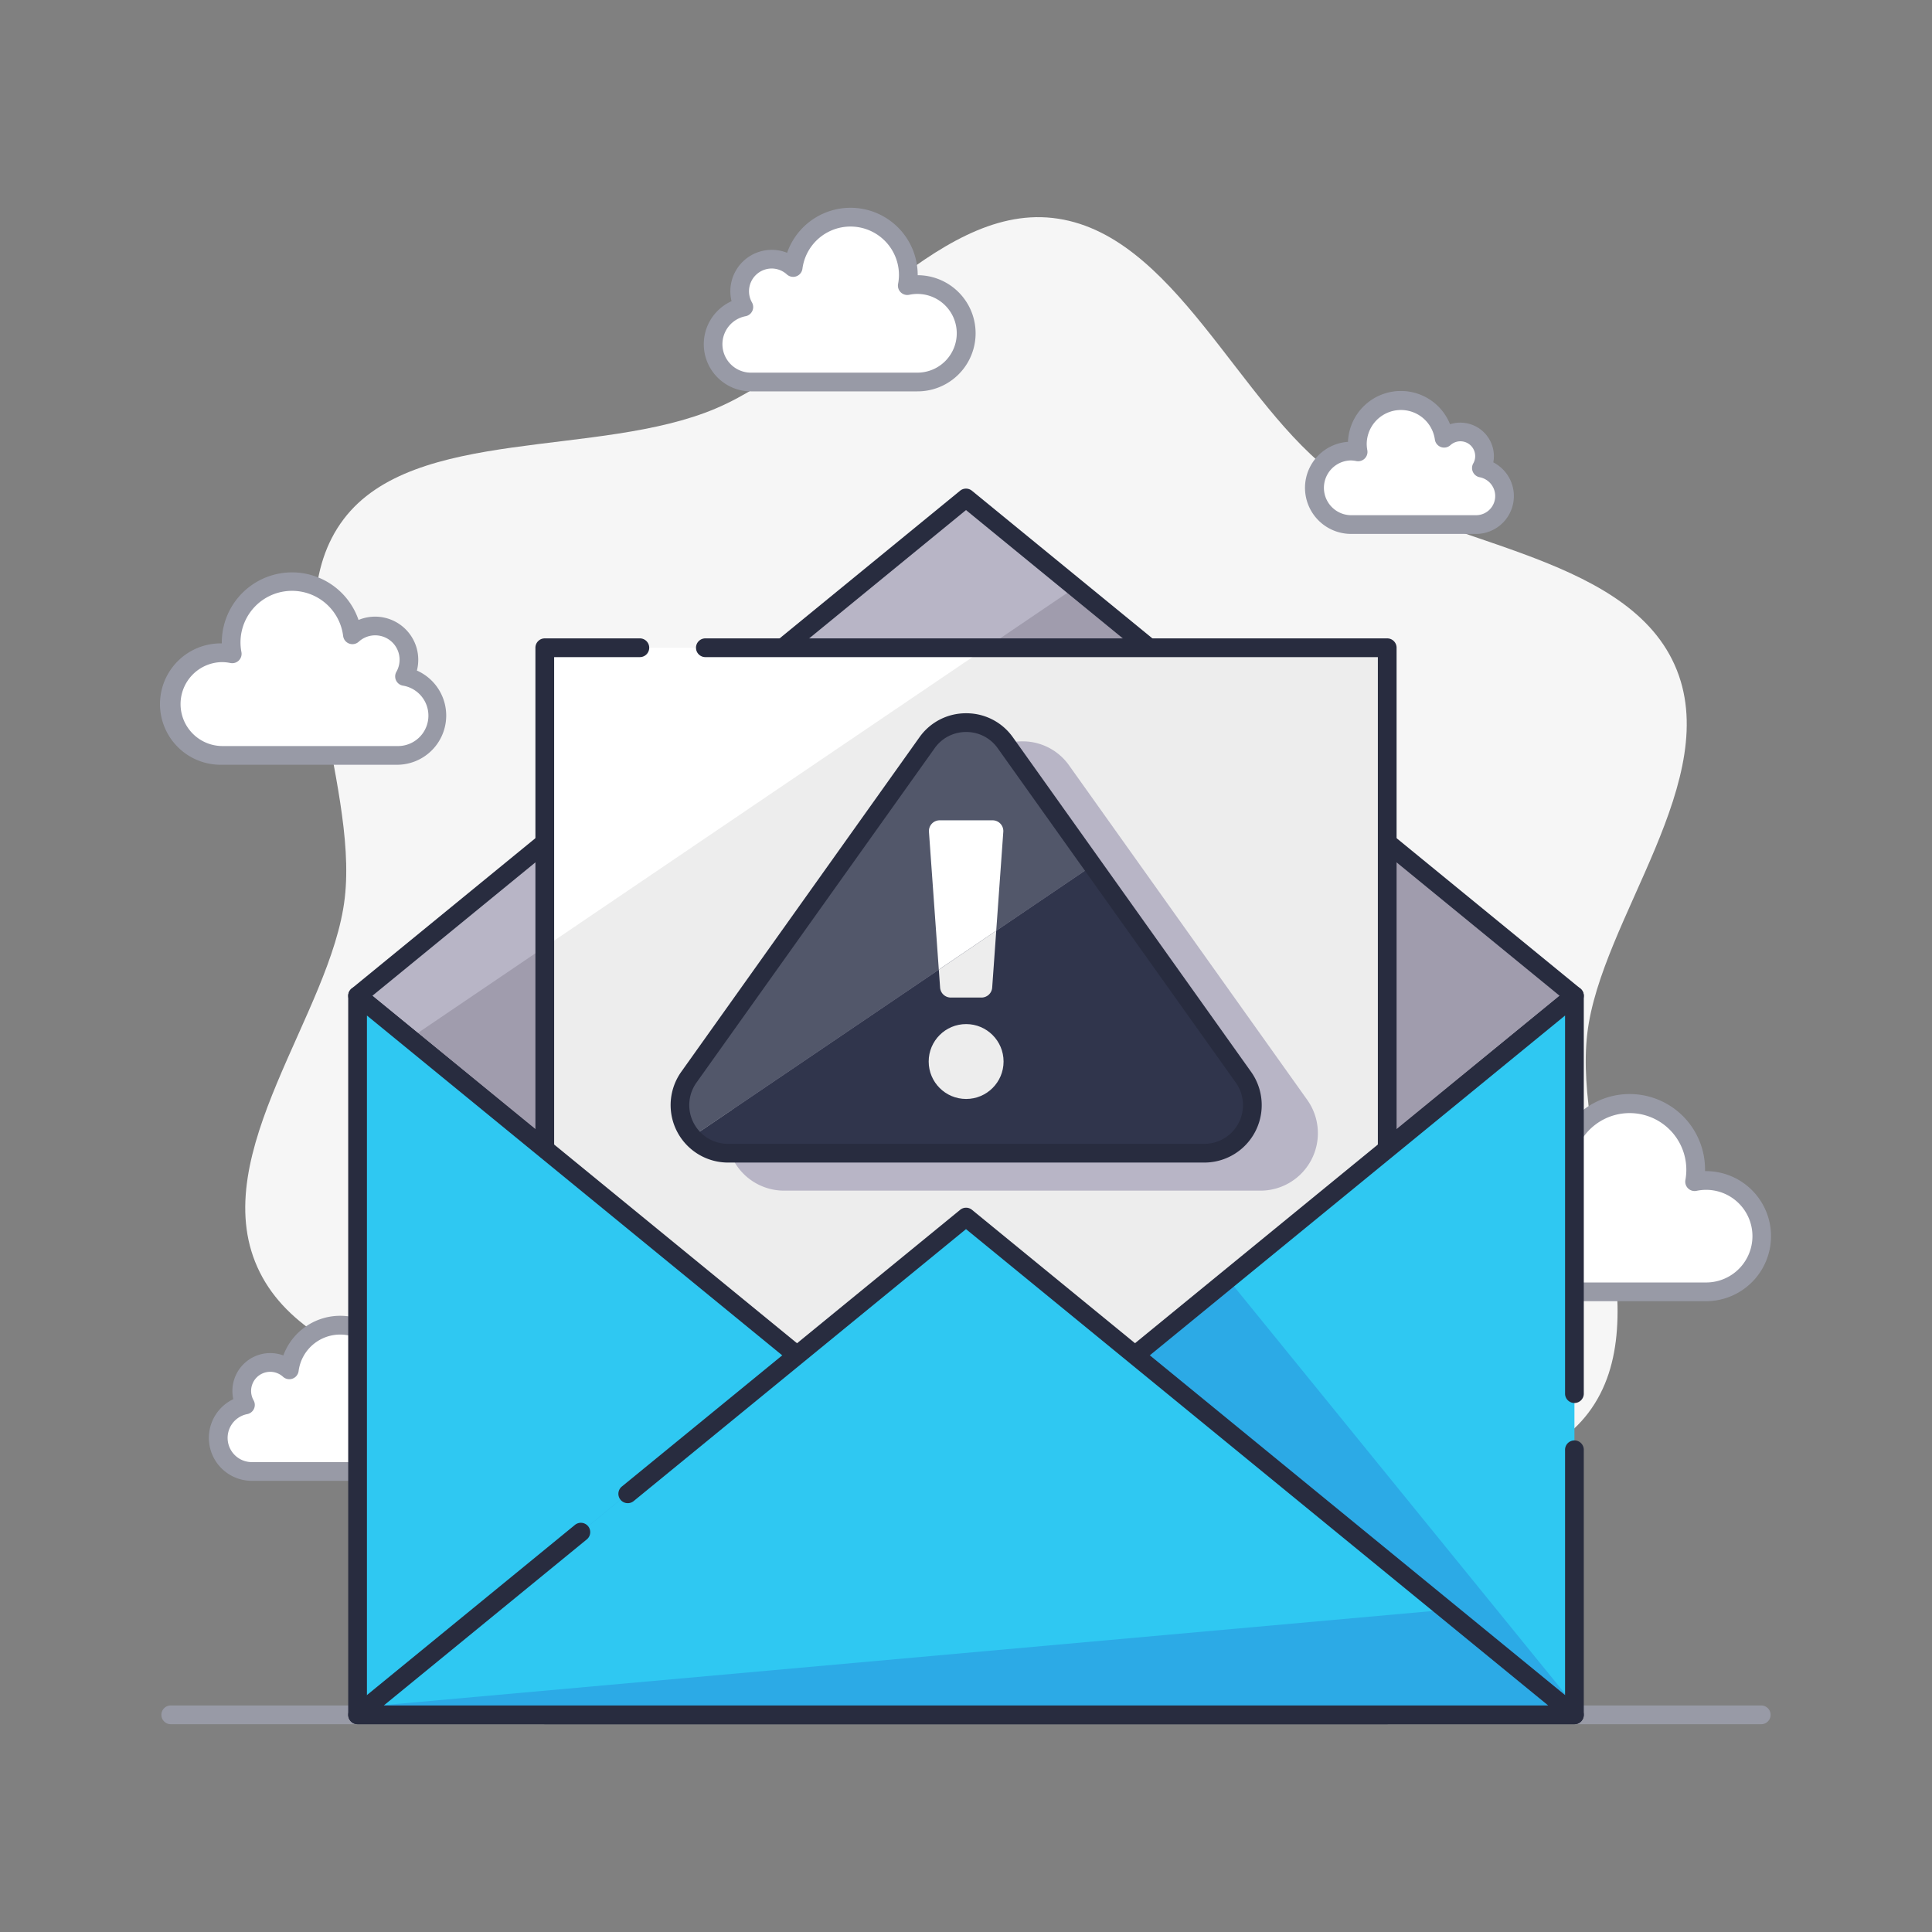 <svg id="a25d857d-658e-4c48-a9a2-c9c54b2d6e3c" data-name="Capa 1" xmlns="http://www.w3.org/2000/svg" viewBox="0 0 1080 1080"><rect x="0" y="0" width="1080" height="1080" fill="#808080" stroke="none"/><defs><style>.b848b397-7afc-4d14-87f9-03235559fdb6{fill:#f6f6f6;}.b5eeb4a0-8af1-4856-a105-96d7673fe317{fill:#fff;}.b6241c07-74da-436b-99b0-2d705e81ccdf{fill:#989aa6;}.bd269434-f0d7-41ba-85c2-b03d30d1f9d6{fill:#b8b5c6;}.f204fe47-10dc-4c99-8e2c-06cfff7af5b5{fill:#a09cad;}.a836d06e-bbb2-4469-b4e1-5edba0a1e06c{fill:#282c3f;}.eaf1d635-97fc-480e-b7b9-59e81f9877a9{fill:#ededed;}.af7b93ac-2263-42e2-bf8b-8bdde5819a23{fill:#2fc8f2;}.ae3bea0c-aeee-431a-83fc-59b24fa6be32{fill:#2caae6;}.b3436afa-052a-4aad-b5a9-3112db791524{fill:#52576a;}.ab8f4faf-7845-4e2b-bc75-1d0e6fe81ee7{fill:#30354c;}</style></defs><title>ICONS S2R</title><path class="b848b397-7afc-4d14-87f9-03235559fdb6" d="M887.28,577.94c7.47-64.25,77.32-142.8,48.83-206.31S801,304.59,747.46,266.27c-55.18-39.55-91.08-136.93-159.16-144.44-66-7.28-122.87,78.75-188.12,106.49s-168.73,9.86-208.1,61.93c-40.62,53.71,8.36,145.54.64,211.81-7.47,64.25-77.32,142.8-48.83,206.31s135.16,67,188.65,105.36c55.18,39.55,91.08,136.93,159.16,144.44,66,7.28,122.87-78.75,188.12-106.49s168.73-9.86,208.1-61.93C928.54,736,879.56,644.21,887.28,577.94Z"/><path class="b5eeb4a0-8af1-4856-a105-96d7673fe317" d="M137.21,785.36a15.9,15.9,0,0,1,24.53-19.6,28.68,28.68,0,0,1,57.11,3.72,29.63,29.63,0,0,1-.5,5.28,23.19,23.19,0,0,1,5-.54,24.17,24.17,0,1,1,0,48.34H140.77a18.77,18.77,0,0,1-3.56-37.2Z"/><path class="b6241c07-74da-436b-99b0-2d705e81ccdf" d="M223.31,827.79H140.77a24,24,0,0,1-10.35-45.66,20.85,20.85,0,0,1-.51-4.6,21.18,21.18,0,0,1,21.15-21.15,20.89,20.89,0,0,1,7.32,1.32,33.9,33.9,0,0,1,65.7,11.3,29.4,29.4,0,0,1-.77,58.79Zm-72.25-60.94a10.7,10.7,0,0,0-10.69,10.68,10.58,10.58,0,0,0,1.39,5.26,5.23,5.23,0,0,1-3.57,7.71,13.54,13.54,0,0,0,2.58,26.83h82.54a18.93,18.93,0,1,0-3.87-37.46,5.2,5.2,0,0,1-4.74-1.36,5.26,5.26,0,0,1-1.5-4.71,23.44,23.44,0,1,0-46.28-7.36,5.23,5.23,0,0,1-8.7,3.19A10.67,10.67,0,0,0,151.06,766.85Z"/><path class="b5eeb4a0-8af1-4856-a105-96d7673fe317" d="M842.75,674.24A20.48,20.48,0,0,1,874.34,649a36.93,36.93,0,0,1,73.55,4.79,37.94,37.94,0,0,1-.64,6.79,30.51,30.51,0,0,1,6.39-.69,31.13,31.13,0,0,1,0,62.26H847.34a24.17,24.17,0,0,1-4.59-47.9Z"/><path class="b6241c07-74da-436b-99b0-2d705e81ccdf" d="M953.64,727.37H847.34a29.4,29.4,0,0,1-11.57-56.44,25.71,25.71,0,0,1,35.14-30.33,42.16,42.16,0,0,1,82.22,13.18c0,.29,0,.58,0,.88h.52a36.36,36.36,0,0,1,0,72.72Zm-93-78.48a15.25,15.25,0,0,0-13.29,22.77,5.23,5.23,0,0,1-3.57,7.72,18.94,18.94,0,0,0,3.61,37.53h106.3a25.89,25.89,0,1,0-5.31-51.22,5.24,5.24,0,0,1-6.23-6.07,31.69,31.69,0,1,0-62.57-10,5.23,5.23,0,0,1-3.38,4.24,5.3,5.3,0,0,1-5.33-1A15.16,15.16,0,0,0,860.59,648.89Z"/><path class="b5eeb4a0-8af1-4856-a105-96d7673fe317" d="M828.11,261.63A13.52,13.52,0,0,0,807.26,245a24.36,24.36,0,1,0-48.09,7.64,20.9,20.9,0,0,0-4.22-.45,20.54,20.54,0,0,0,0,41.07h70.13a15.94,15.94,0,0,0,3-31.6Z"/><path class="b6241c07-74da-436b-99b0-2d705e81ccdf" d="M825.08,298.46H755A25.76,25.76,0,0,1,753.53,247a29.6,29.6,0,0,1,57.06-9.84A18.77,18.77,0,0,1,835.1,255a18.37,18.37,0,0,1-.33,3.47,21.17,21.17,0,0,1-9.69,40ZM755,257.39A15.31,15.31,0,0,0,755,288h70.13a10.71,10.71,0,0,0,2-21.23,5.24,5.24,0,0,1-3.57-7.72,8.1,8.1,0,0,0,1.08-4.07,8.27,8.27,0,0,0-13.85-6.13,5.23,5.23,0,0,1-8.7-3.2A19.14,19.14,0,0,0,764,248.13a19.76,19.76,0,0,0,.34,3.52,5.23,5.23,0,0,1-6.22,6.08A15.78,15.78,0,0,0,755,257.39Z"/><path class="b5eeb4a0-8af1-4856-a105-96d7673fe317" d="M415.8,171.63a17.91,17.91,0,0,1,27.64-22.09,32.31,32.31,0,1,1,63.8,10.13,27.23,27.23,0,1,1,5.6,53.88h-93a21.15,21.15,0,0,1-4-41.92Z"/><path class="b6241c07-74da-436b-99b0-2d705e81ccdf" d="M512.84,218.78h-93a26.38,26.38,0,0,1-10.9-50.42,23.48,23.48,0,0,1-.67-5.55A23.14,23.14,0,0,1,440,141.32a37.55,37.55,0,0,1,73,12.41v.11a32.47,32.47,0,0,1-.2,64.94ZM431.4,150.1a12.73,12.73,0,0,0-12.7,12.71,12.55,12.55,0,0,0,1.65,6.24,5.23,5.23,0,0,1-3.57,7.72,15.91,15.91,0,0,0,3,31.54h93a22,22,0,1,0-4.52-43.52,5.24,5.24,0,0,1-6.23-6.07,26.83,26.83,0,0,0,.49-5,27.09,27.09,0,0,0-53.95-3.51,5.23,5.23,0,0,1-8.71,3.19A12.65,12.65,0,0,0,431.4,150.1Z"/><path class="b5eeb4a0-8af1-4856-a105-96d7673fe317" d="M226.13,378.12A18.87,18.87,0,0,0,197,354.86a34,34,0,1,0-67.19,10.67,27.92,27.92,0,0,0-5.9-.64,28.69,28.69,0,1,0,0,57.38h98a22.28,22.28,0,0,0,4.22-44.15Z"/><path class="b6241c07-74da-436b-99b0-2d705e81ccdf" d="M221.91,427.51h-98a33.93,33.93,0,1,1,.07-67.85v-.39a39.27,39.27,0,0,1,76.44-12.71,24.12,24.12,0,0,1,32.63,28.28,27.51,27.51,0,0,1-11.15,52.67Zm-98-57.38a23.46,23.46,0,0,0,0,46.91h98a17,17,0,0,0,3.24-33.78,5.22,5.22,0,0,1-3.56-7.72,13.64,13.64,0,0,0-21.06-16.81,5.23,5.23,0,0,1-8.71-3.2,28.8,28.8,0,1,0-56.86,9,5.23,5.23,0,0,1-6.22,6.09A23,23,0,0,0,123.92,370.13Z"/><path class="b6241c07-74da-436b-99b0-2d705e81ccdf" d="M984.77,963.84H95.23a5.24,5.24,0,0,1,0-10.47H984.77a5.24,5.24,0,0,1,0,10.47Z"/><polygon class="bd269434-f0d7-41ba-85c2-b03d30d1f9d6" points="540 278.37 199.88 556.65 540 834.92 880.12 556.65 540 278.37"/><polygon class="f204fe47-10dc-4c99-8e2c-06cfff7af5b5" points="601.1 328.37 229.04 580.51 540 834.92 880.12 556.65 601.1 328.37"/><path class="a836d06e-bbb2-4469-b4e1-5edba0a1e06c" d="M540,840.16a5.24,5.24,0,0,1-3.31-1.18L196.57,560.7a5.23,5.23,0,0,1,0-8.1L536.69,274.32a5.24,5.24,0,0,1,6.62,0L883.43,552.6a5.23,5.23,0,0,1,0,8.1L543.31,839A5.24,5.24,0,0,1,540,840.16ZM208.15,556.65,540,828.16,871.85,556.65,540,285.13Z"/><rect class="b5eeb4a0-8af1-4856-a105-96d7673fe317" x="304.53" y="362.09" width="470.93" height="596.51"/><polygon class="eaf1d635-97fc-480e-b7b9-59e81f9877a9" points="775.47 958.61 304.54 958.61 304.54 529.35 551.34 362.09 775.47 362.09 775.47 958.61"/><path class="a836d06e-bbb2-4469-b4e1-5edba0a1e06c" d="M775.47,963.84H304.53a5.23,5.23,0,0,1-5.23-5.24V362.09a5.23,5.23,0,0,1,5.23-5.23h52.92a5.24,5.24,0,1,1,0,10.47H309.77v586H770.23v-586H394.08a5.24,5.24,0,0,1,0-10.47H775.47a5.23,5.23,0,0,1,5.23,5.23V958.6A5.23,5.23,0,0,1,775.47,963.84Z"/><polygon class="af7b93ac-2263-42e2-bf8b-8bdde5819a23" points="540 834.92 199.88 556.65 199.88 958.61 880.12 958.61 880.12 556.65 540 834.92"/><polygon class="ae3bea0c-aeee-431a-83fc-59b24fa6be32" points="880.12 958.61 634.48 757.63 686.51 715.05 880.12 953.29 880.12 958.61"/><path class="a836d06e-bbb2-4469-b4e1-5edba0a1e06c" d="M880.12,963.84H199.88a5.23,5.23,0,0,1-5.23-5.24v-402a5.23,5.23,0,0,1,8.54-4L540,828.16,876.81,552.6a5.23,5.23,0,0,1,8.54,4V779.27a5.24,5.24,0,0,1-10.47,0V567.69L543.31,839a5.24,5.24,0,0,1-6.62,0L205.12,567.69V953.37H874.88V810.67a5.24,5.24,0,1,1,10.47,0V958.6A5.23,5.23,0,0,1,880.12,963.84Z"/><polygon class="ae3bea0c-aeee-431a-83fc-59b24fa6be32" points="540 680.33 880.12 958.61 199.88 958.61 540 680.33"/><polygon class="af7b93ac-2263-42e2-bf8b-8bdde5819a23" points="540 680.33 808.36 899.89 205.54 953.97 540 680.33"/><path class="a836d06e-bbb2-4469-b4e1-5edba0a1e06c" d="M880.12,963.84H199.88a5.24,5.24,0,0,1-3.31-9.29L321.4,852.43a5.23,5.23,0,0,1,6.62,8.1L214.54,953.37H865.46L540,687.09,354.36,839a5.24,5.24,0,1,1-6.63-8.11l189-154.59a5.22,5.22,0,0,1,6.62,0L883.43,954.55a5.24,5.24,0,0,1-3.31,9.29Z"/><path class="bd269434-f0d7-41ba-85c2-b03d30d1f9d6" d="M704.59,660.35c21.85,0,34.57-24.68,21.9-42.48L593.39,430.94a26.88,26.88,0,0,0-43.79,0L416.46,617.87c-12.68,17.79.05,42.48,21.9,42.48Z"/><path class="bd269434-f0d7-41ba-85c2-b03d30d1f9d6" d="M704.59,665.58H438.36a32.11,32.11,0,0,1-26.16-50.75L545.33,427.9a31.76,31.76,0,0,1,26.16-13.48h0a31.76,31.76,0,0,1,26.17,13.49L730.75,614.83a32.12,32.12,0,0,1-26.16,50.75Zm-133.1-240.7A21.42,21.42,0,0,0,553.85,434L420.72,620.9a21.66,21.66,0,0,0,17.64,34.22H704.59a21.65,21.65,0,0,0,17.63-34.21L589.13,434a21.43,21.43,0,0,0-17.64-9.1Z"/><path class="b3436afa-052a-4aad-b5a9-3112db791524" d="M562,415.25a26.88,26.88,0,0,0-43.8,0L385.06,602.17a26.77,26.77,0,0,0,1.76,33.39l224-151.78Z"/><path class="ab8f4faf-7845-4e2b-bc75-1d0e6fe81ee7" d="M610.79,483.78l-224,151.78A26.42,26.42,0,0,0,407,644.65H673.2c21.84,0,34.57-24.68,21.89-42.48Z"/><path class="a836d06e-bbb2-4469-b4e1-5edba0a1e06c" d="M673.19,649.88H407a32.12,32.12,0,0,1-26.16-50.75L513.93,412.21a31.78,31.78,0,0,1,26.16-13.49h0a31.77,31.77,0,0,1,26.16,13.49L699.35,599.14a32.11,32.11,0,0,1-26.16,50.74ZM540.1,409.19a21.4,21.4,0,0,0-17.64,9.09L389.32,605.2A21.66,21.66,0,0,0,407,639.42H673.19a21.65,21.65,0,0,0,17.64-34.21L557.74,418.28a21.42,21.42,0,0,0-17.64-9.09Z"/><circle class="eaf1d635-97fc-480e-b7b9-59e81f9877a9" cx="540.07" cy="593.4" r="20.93"/><path class="eaf1d635-97fc-480e-b7b9-59e81f9877a9" d="M524.8,542.05l.72,10a6,6,0,0,0,6,5.59h17.12a6,6,0,0,0,6-5.59l2.27-31.79Z"/><path class="b5eeb4a0-8af1-4856-a105-96d7673fe317" d="M560.85,465a6,6,0,0,0-6-6.44H525.29a6,6,0,0,0-6,6.44l5.51,77,32.1-21.75Z"/></svg>